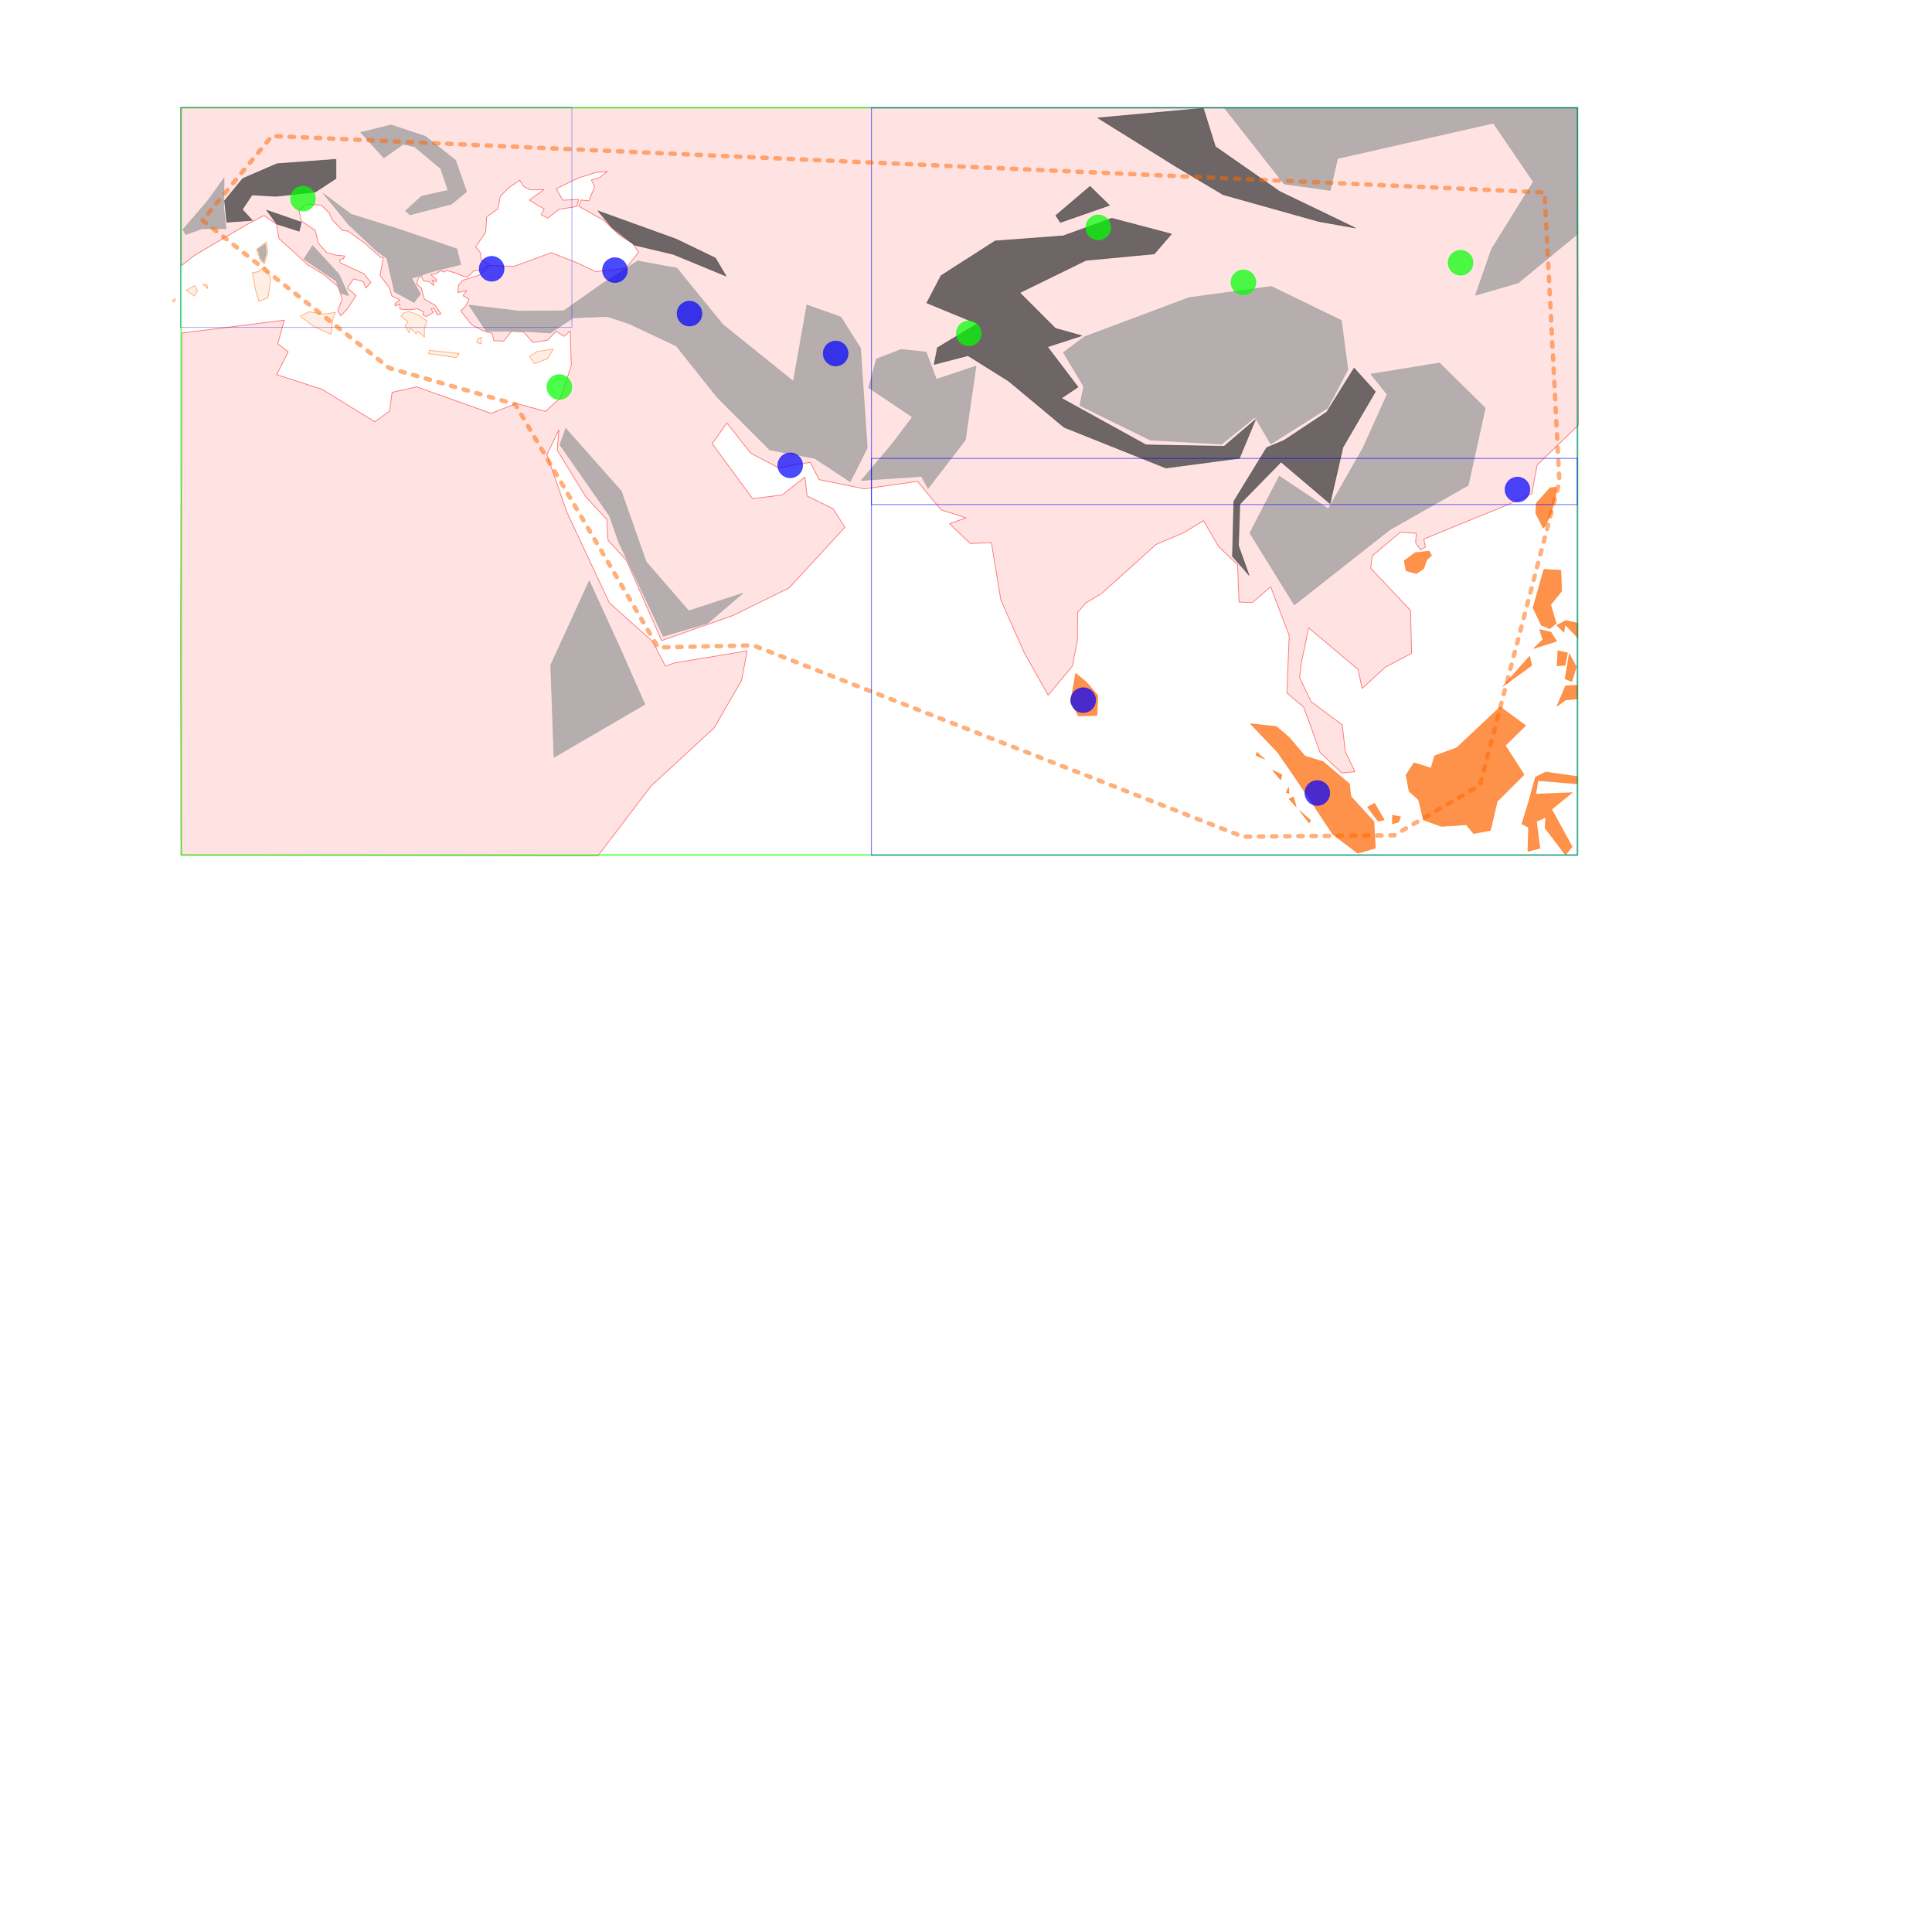 <?xml version="1.0" encoding="UTF-8" standalone="no"?>
<!-- Created with Inkscape (http://www.inkscape.org/) -->

<svg
   width="1000"
   height="1000"
   viewBox="0 0 264.583 264.583"
   version="1.1"
   id="svg5"
   xml:space="preserve"
   sodipodi:docname="map2_v3_export.svg"
   inkscape:version="1.2.2 (732a01da63, 2022-12-09)"
   xmlns:inkscape="http://www.inkscape.org/namespaces/inkscape"
   xmlns:sodipodi="http://sodipodi.sourceforge.net/DTD/sodipodi-0.dtd"
   xmlns="http://www.w3.org/2000/svg"
   xmlns:svg="http://www.w3.org/2000/svg"><sodipodi:namedview
     id="namedview7"
     pagecolor="#ffffff"
     bordercolor="#000000"
     borderopacity="0.25"
     inkscape:showpageshadow="2"
     inkscape:pageopacity="0.0"
     inkscape:pagecheckerboard="0"
     inkscape:deskcolor="#d1d1d1"
     inkscape:document-units="mm"
     showgrid="false"
     inkscape:zoom="2.9540684"
     inkscape:cx="558.38247"
     inkscape:cy="146.91603"
     inkscape:window-width="1920"
     inkscape:window-height="1009"
     inkscape:window-x="1912"
     inkscape:window-y="-8"
     inkscape:window-maximized="1"
     inkscape:current-layer="layer4" /><defs
     id="defs2" /><g
     inkscape:groupmode="layer"
     id="layer4"
     inkscape:label="Layer 3"
     style="display:inline" /><g
     inkscape:label="Layer 1"
     inkscape:groupmode="layer"
     id="layer1"><path
       style="fill:#ff0000;fill-opacity:0.113;stroke:#ff0000;stroke-width:0.1;stroke-linecap:round;stroke-linejoin:round;stroke-dasharray:none;stroke-opacity:0.521;paint-order:fill markers stroke"
       d="m 24.817,36.389 1.846,-1.429 7.093,-4.18 2.407,-1.267 1.71,1.203 0.317,1.963 1.773,1.583 2.158,1.99 2.338,1.43 1.837,1.583 0.57,1.71 -0.611,1.572 0.421,0.708 0.927,-0.997 1.163,-1.79 -1.203,-1.013 0.864,-1.263 1.341,0.376 0.328,0.887 0.697,-0.76 -0.95,-1.203 -3.241,-1.498 -0.095,-0.424 0.536,-0.145 0.163,-0.369 -1.157,-0.114 -1.276,-0.336 -1.187,-1.31 -0.403,-1.735 -1.926,-1.299 -0.336,-1.523 1.243,-0.784 1.858,0.146 1.075,1.086 0.347,0.851 1.422,1.511 0.784,0.112 2.351,1.679 2.105,1.892 0.392,0.078 -0.459,2.396 1.243,1.635 0.414,1.232 1.075,0.493 -0.728,0.571 0.146,0.269 0.526,-0.28 0.09,0.705 1.288,0.09 1.064,-0.134 0.884,0.437 -0.19,0.369 0.526,0.258 0.996,-0.582 -0.336,-0.481 0.403,-0.045 0.459,0.884 0.493,-0.146 -0.806,-1.187 -1.455,-0.817 -0.448,-1.556 -0.616,-0.526 0.246,-0.851 0.392,-0.28 0.258,0.705 0.851,0.112 0.56,0.515 0.067,-0.246 -0.258,-0.47 0.571,0.202 0.09,-0.235 -0.84,-0.739 0.661,-0.101 0.728,-0.437 0.392,0.19 0.336,-0.235 1.265,0.358 0.75,0.325 0.828,0.246 0.963,-0.884 1.03,-0.034 0.985,-0.84 -1.086,-0.649 -0.022,-0.907 -0.694,-0.828 1.388,-2.015 0.112,-2.082 1.567,-1.12 0.291,-1.679 1.276,-1.299 1.411,-0.94 0.537,0.873 0.896,0.448 1.881,-0.022 -2.015,1.411 0.918,0.582 1.12,0.627 -0.403,0.806 0.896,0.47 1.545,-1.209 2.418,-0.381 0.291,-0.963 -2.194,0.09 -0.896,-1.567 3.112,-1.5 2.262,-0.717 1.635,-0.146 -1.116,0.859 -1.079,0.317 0.448,0.918 -0.806,1.926 -1.03,-0.112 -0.358,0.851 3.471,1.948 2.217,2.105 1.791,1.075 0.717,1.209 -1.747,2.15 -4.12,0.47 -2.351,-1.12 -3.717,-1.478 -5.105,1.881 -3.336,-0.134 -1.455,1.343 -2.284,0.717 -0.533,0.656 -0.072,1.001 1.187,-0.291 -0.493,0.728 0.806,0.437 -0.425,0.963 -0.694,0.661 1.455,1.881 1.478,0.795 1.366,0.425 0.224,0.985 1.343,0.067 1.075,-1.343 1.679,0.09 1.232,1.433 2.015,-0.313 1.209,-1.209 1.052,0.694 0.873,-0.739 0.133,4.731 -1.449,4.379 -2.067,1.893 -4.015,-1.071 -3.431,1.355 -10.217,-3.642 -3.361,0.749 -0.352,2.584 -2.023,1.459 -7.226,-4.458 -6.202,-1.998 1.579,-3.134 -1.43,-1.1 0.896,-3.229 -14.029,1.761 -0.173,42.578 0.083,28.908 57.065,0.119 7.282,-9.57 8.621,-7.95 3.775,-6.508 0.752,-4.052 -9.874,1.639 -1.323,0.429 -1.742,-3.359 -5.915,-5.273 -5.792,-12.349 -2.767,-7.946 1.629,-3.397 -0.216,2.786 3.935,6.421 2.859,3.064 0.16,2.841 2.542,2.794 4.798,10.946 9.828,-3.457 7.622,-3.754 7.654,-8.311 -1.626,-2.54 -3.559,-1.749 -0.291,-2.584 -3.127,2.455 -4.034,0.499 -5.542,-7.527 2.012,-2.825 3.277,4.142 3.812,1.991 4.341,-0.761 1.183,2.371 6.21,1.275 7.282,-1.031 3.232,3.903 3.413,1.092 -2.255,0.813 2.823,2.694 2.909,-0.091 1.29,7.829 3.185,7.196 3.296,5.844 3.337,-3.998 0.677,-3.618 0.018,-3.708 1.132,-1.307 2.162,-1.297 7.439,-6.706 3.795,-1.608 2.714,-1.657 2.065,3.552 2.604,2.476 0.192,5.115 1.828,0.081 2.506,-2.171 2.537,6.676 -0.307,7.87 2.274,1.92 0.971,2.604 1.287,3.625 2.979,2.804 1.809,-0.173 -1.325,-2.752 -0.418,-3.672 -4.26,-3.162 -1.573,-3.286 0.237,-2.114 1.003,-4.701 6.759,5.686 0.552,2.604 3.172,-2.916 3.603,-1.895 -0.141,-5.871 -5.449,-5.795 0.201,-1.68 3.864,-3.249 2.182,0.163 -0.112,1.269 0.682,0.986 0.673,-0.381 -0.22,-1.098 10.896,-4.452 3.879,-1.76 0.745,-3.928 5.651,-5.467 -0.119,-43.458 H 24.817 Z"
       id="path356"
       sodipodi:nodetypes="ccccccccccccccccccccccccccccccccccccccccccccccccccccccccccccccccccccccccccccccccccccccccccccccccccccccccccccccccccccccccccccccccccccccccccccccccccccccccccccccccccccccccccccccccccccccccccccccccccccccccccccccccccccccccccccccccccccccccccccccccccccccccc" /><path
       style="fill:#ff6600;fill-opacity:0.113;stroke:#ff6600;stroke-width:0.1;stroke-linecap:round;stroke-linejoin:round;stroke-dasharray:none;stroke-opacity:0.521;paint-order:fill markers stroke"
       d="m 41.133,43.305 1.187,-0.605 1.97,0.313 1.646,-0.222 -0.37,0.983 -0.224,1.993 -2.351,-1.03 z"
       id="path13750"
       sodipodi:nodetypes="cccccccc" /><path
       style="fill:#ff6600;fill-opacity:0.113;stroke:#ff6600;stroke-width:0.1;stroke-linecap:round;stroke-linejoin:round;stroke-dasharray:none;stroke-opacity:0.521;paint-order:fill markers stroke"
       d="m 54.925,43.288 0.396,-0.475 0.728,-0.142 1.251,0.475 1.172,0.807 -0.348,1.029 v 1.187 l -0.902,-0.776 -0.237,0.317 -0.807,-0.792 -0.127,0.665 -0.602,-0.966 0.412,-0.507 z"
       id="path13752"
       sodipodi:nodetypes="cccccccccccccc" /><path
       style="fill:#ff6600;fill-opacity:0.113;stroke:#ff6600;stroke-width:0.1;stroke-linecap:round;stroke-linejoin:round;stroke-dasharray:none;stroke-opacity:0.521;paint-order:fill markers stroke"
       d="m 35.132,34.147 1.343,-1.03 0.202,1.411 -0.47,1.59 -0.537,-0.381 z"
       id="path13754" /><path
       style="fill:#ff6600;fill-opacity:0.113;stroke:#ff6600;stroke-width:0.1;stroke-linecap:round;stroke-linejoin:round;stroke-dasharray:none;stroke-opacity:0.521;paint-order:fill markers stroke"
       d="m 34.572,37.349 0.761,-0.134 0.94,-0.717 0.806,1.59 -0.381,2.665 -1.232,0.537 -0.47,-1.545 z"
       id="path13756" /><path
       style="fill:#ff6600;fill-opacity:0.113;stroke:#ff6600;stroke-width:0.1;stroke-linecap:round;stroke-linejoin:round;stroke-dasharray:none;stroke-opacity:0.521;paint-order:fill markers stroke"
       d="m 25.504,39.756 1.176,-0.649 0.358,0.649 -0.425,0.795 z"
       id="path13758" /><path
       style="fill:#ff6600;fill-opacity:0.113;stroke:#ff6600;stroke-width:0.1;stroke-linecap:round;stroke-linejoin:round;stroke-dasharray:none;stroke-opacity:0.521;paint-order:fill markers stroke"
       d="m 27.788,38.928 0.582,0.101 0.045,0.47 z"
       id="path13760" /><path
       style="fill:#ff6600;fill-opacity:0.113;stroke:#ff6600;stroke-width:0.1;stroke-linecap:round;stroke-linejoin:round;stroke-dasharray:none;stroke-opacity:0.521;paint-order:fill markers stroke"
       d="m 23.567,41.178 0.414,-0.291 -0.067,0.493 z"
       id="path13762" /><path
       style="fill:#ff6600;fill-opacity:0.113;stroke:#ff6600;stroke-width:0.1;stroke-linecap:round;stroke-linejoin:round;stroke-dasharray:none;stroke-opacity:0.521;paint-order:fill markers stroke"
       d="m 58.845,47.985 4.053,0.425 -0.403,0.56 -3.807,-0.537 z"
       id="path13764" /><path
       style="fill:#ff6600;fill-opacity:0.113;stroke:#ff6600;stroke-width:0.1;stroke-linecap:round;stroke-linejoin:round;stroke-dasharray:none;stroke-opacity:0.521;paint-order:fill markers stroke"
       d="m 65.391,46.423 0.538,-0.237 -0.048,0.887 -0.602,-0.158 z"
       id="path13766" /><path
       style="fill:#ff6600;fill-opacity:0.113;stroke:#ff6600;stroke-width:0.1;stroke-linecap:round;stroke-linejoin:round;stroke-dasharray:none;stroke-opacity:0.521;paint-order:fill markers stroke"
       d="m 72.516,48.829 1.029,-0.681 2.248,-0.364 -0.823,1.346 -1.773,0.665 z"
       id="path13768" /><path
       style="fill:#ff6600;fill-opacity:0.708;stroke:#ff6600;stroke-width:0.1;stroke-linecap:round;stroke-linejoin:round;stroke-dasharray:none;stroke-opacity:0.521;paint-order:fill markers stroke"
       d="m 147.311,92.212 -0.697,3.927 1.077,1.9 2.533,-0.063 0.127,-2.723 -1.583,-1.837 z"
       id="path13939" /><path
       style="fill:#ff6600;fill-opacity:0.708;stroke:#ff6600;stroke-width:0.1;stroke-linecap:round;stroke-linejoin:round;stroke-dasharray:none;stroke-opacity:0.521;paint-order:fill markers stroke"
       d="m 171.251,99.115 3.737,3.927 3.04,4.433 4.497,6.777 3.42,2.597 2.407,-0.697 -0.19,-3.61 -3.167,-3.483 -0.19,-1.71 -3.61,-3.04 -2.47,-0.76 -2.217,-2.597 -1.71,-1.457 z"
       id="path13941" /><path
       style="fill:#ff6600;fill-opacity:0.708;stroke:#ff6600;stroke-width:0.1;stroke-linecap:round;stroke-linejoin:round;stroke-dasharray:none;stroke-opacity:0.521;paint-order:fill markers stroke"
       d="m 187.282,110.524 1.433,1.926 0.851,-0.157 -1.321,-2.284 z"
       id="path13943" /><path
       style="fill:#ff6600;fill-opacity:0.708;stroke:#ff6600;stroke-width:0.1;stroke-linecap:round;stroke-linejoin:round;stroke-dasharray:none;stroke-opacity:0.521;paint-order:fill markers stroke"
       d="m 190.708,111.644 -0.022,1.187 0.851,-0.269 0.269,-0.694 z"
       id="path13945" /><path
       style="fill:#ff6600;fill-opacity:0.708;stroke:#ff6600;stroke-width:0.1;stroke-linecap:round;stroke-linejoin:round;stroke-dasharray:none;stroke-opacity:0.521;paint-order:fill markers stroke"
       d="m 172.011,103.448 1.187,0.515 -1.075,-0.94 z"
       id="path13947" /><path
       style="fill:#ff6600;fill-opacity:0.708;stroke:#ff6600;stroke-width:0.1;stroke-linecap:round;stroke-linejoin:round;stroke-dasharray:none;stroke-opacity:0.521;paint-order:fill markers stroke"
       d="m 174.295,105.486 1.075,1.321 0.202,-0.694 z"
       id="path13949" /><path
       style="fill:#ff6600;fill-opacity:0.708;stroke:#ff6600;stroke-width:0.1;stroke-linecap:round;stroke-linejoin:round;stroke-dasharray:none;stroke-opacity:0.521;paint-order:fill markers stroke"
       d="m 176.153,108.531 0.313,-0.717 0.067,0.828 z"
       id="path13951" /><path
       style="fill:#ff6600;fill-opacity:0.708;stroke:#ff6600;stroke-width:0.1;stroke-linecap:round;stroke-linejoin:round;stroke-dasharray:none;stroke-opacity:0.521;paint-order:fill markers stroke"
       d="m 176.534,109.405 0.985,1.097 -0.381,-1.366 z"
       id="path13953" /><path
       style="fill:#ff6600;fill-opacity:0.708;stroke:#ff6600;stroke-width:0.1;stroke-linecap:round;stroke-linejoin:round;stroke-dasharray:none;stroke-opacity:0.521;paint-order:fill markers stroke"
       d="m 177.98,111.022 1.298,1.678 0.206,-0.348 z"
       id="path13955" /><path
       style="fill:#ff6600;fill-opacity:0.708;stroke:#ff6600;stroke-width:0.1;stroke-linecap:round;stroke-linejoin:round;stroke-dasharray:none;stroke-opacity:0.521;paint-order:fill markers stroke"
       d="m 193.639,104.467 2.343,0.728 0.475,-1.678 3.04,-1.108 5.953,-5.605 3.483,2.565 -2.787,2.723 2.565,3.99 -3.673,3.673 -0.918,3.958 -2.312,0.443 -0.982,-1.203 -3.42,0.222 -2.47,-0.887 -0.665,-2.755 -1.298,-1.172 -0.412,-2.217 z"
       id="path13957" /><path
       style="fill:#ff6600;fill-opacity:0.708;stroke:#ff6600;stroke-width:0.1;stroke-linecap:round;stroke-linejoin:round;stroke-dasharray:none;stroke-opacity:0.521;paint-order:fill markers stroke"
       d="m 192.309,76.807 1.472,-1.108 1.947,-0.237 0.317,0.602 -0.665,0.617 -0.412,1.203 -0.997,0.665 -1.409,-0.396 z"
       id="path13959" /><path
       style="fill:#ff6600;fill-opacity:0.708;stroke:#ff6600;stroke-width:0.1;stroke-linecap:round;stroke-linejoin:round;stroke-dasharray:none;stroke-opacity:0.521;paint-order:fill markers stroke"
       d="m 212.291,66.8 -1.884,2.09 -0.095,1.377 1.029,2.058 0.253,-0.269 0.807,-1.678 0.649,-2.47 0.063,-1.187 z"
       id="path13961" /><path
       style="fill:#ff6600;fill-opacity:0.708;stroke:#ff6600;stroke-width:0.1;stroke-linecap:round;stroke-linejoin:round;stroke-dasharray:none;stroke-opacity:0.521;paint-order:fill markers stroke"
       d="m 211.436,77.962 2.312,0.158 0.127,2.818 -1.52,1.868 0.76,2.565 -0.887,0.728 -1.14,-0.475 -1.14,-2.375 z"
       id="path13963" /><path
       style="fill:#ff6600;fill-opacity:0.708;stroke:#ff6600;stroke-width:0.1;stroke-linecap:round;stroke-linejoin:round;stroke-dasharray:none;stroke-opacity:0.521;paint-order:fill markers stroke"
       d="m 205.8,93.999 3.672,-4.12 0.291,1.254 z"
       id="path13965" /><path
       style="fill:#ff6600;fill-opacity:0.708;stroke:#ff6600;stroke-width:0.1;stroke-linecap:round;stroke-linejoin:round;stroke-dasharray:none;stroke-opacity:0.521;paint-order:fill markers stroke"
       d="m 213.234,96.709 1.164,-2.777 1.644,-0.09 v 1.858 l -1.644,0.157 z"
       id="path13967" /><path
       style="fill:#ff6600;fill-opacity:0.708;stroke:#ff6600;stroke-width:0.1;stroke-linecap:round;stroke-linejoin:round;stroke-dasharray:none;stroke-opacity:0.521;paint-order:fill markers stroke"
       d="m 213.346,89.118 -0.112,2.06 1.097,-0.067 0.336,-1.702 z"
       id="path13969" /><path
       style="fill:#ff6600;fill-opacity:0.708;stroke:#ff6600;stroke-width:0.1;stroke-linecap:round;stroke-linejoin:round;stroke-dasharray:none;stroke-opacity:0.521;paint-order:fill markers stroke"
       d="m 210.86,86.207 0.425,1.388 -1.254,1.209 3.135,-0.985 -0.761,-1.232 z"
       id="path13971" /><path
       style="fill:#ff6600;fill-opacity:0.708;stroke:#ff6600;stroke-width:0.1;stroke-linecap:round;stroke-linejoin:round;stroke-dasharray:none;stroke-opacity:0.521;paint-order:fill markers stroke"
       d="m 213.211,85.625 0.963,0.963 0.157,-1.052 1.761,1.814 v -1.993 l -1.626,-0.381 z"
       id="path13973" /><path
       style="fill:#ff6600;fill-opacity:0.708;stroke:#ff6600;stroke-width:0.1;stroke-linecap:round;stroke-linejoin:round;stroke-dasharray:none;stroke-opacity:0.521;paint-order:fill markers stroke"
       d="m 214.913,89.543 -0.582,3.426 0.918,0.358 0.627,-1.993 z"
       id="path13975" /><path
       style="fill:#ff6600;fill-opacity:0.708;stroke:#ff6600;stroke-width:0.1;stroke-linecap:round;stroke-linejoin:round;stroke-dasharray:none;stroke-opacity:0.521;paint-order:fill markers stroke"
       d="m 208.419,112.83 0.918,-2.978 0.94,-3.426 1.411,-0.694 4.353,0.627 v 0.985 l -5.428,-0.448 -0.291,1.858 4.971,-0.202 -2.799,2.284 2.799,5.105 -0.896,1.144 -2.799,-3.674 0.09,-1.5 -1.276,0.587 0.47,3.667 -1.635,0.425 0.09,-3.292 z"
       id="path13977" /></g><g
     inkscape:groupmode="layer"
     id="layer6"
     inkscape:label="Layer 4"><path
       style="fill:#333333;fill-opacity:0.708;stroke:#333333;stroke-width:0.1;stroke-linecap:round;stroke-linejoin:round;stroke-opacity:0.521;paint-order:fill markers stroke"
       d="m 34.548,30.178 -1.362,-1.488 1.33,-1.995 3.23,0.19 5.415,-0.57 2.85,-1.868 v -2.628 l -8.075,0.602 -4.687,2.027 -2.502,3.04 0.317,2.945 z"
       id="path14918" /><path
       style="fill:#333333;fill-opacity:0.708;stroke:#333333;stroke-width:0.1;stroke-linecap:round;stroke-linejoin:round;stroke-opacity:0.521;paint-order:fill markers stroke"
       d="m 36.511,28.785 4.75,1.647 -0.285,1.235 -3.072,-0.982 z"
       id="path14920" /><path
       style="fill:#333333;fill-opacity:0.708;stroke:#333333;stroke-width:0.1;stroke-linecap:round;stroke-linejoin:round;stroke-opacity:0.521;paint-order:fill markers stroke"
       d="m 81.889,28.88 10.703,3.863 5.383,2.597 1.457,2.47 -7.22,-2.977 -5.32,-1.267 -3.04,-2.343 z"
       id="path14976" /><path
       style="fill:#333333;fill-opacity:0.708;stroke:#333333;stroke-width:0.1;stroke-linecap:round;stroke-linejoin:round;stroke-opacity:0.521;paint-order:fill markers stroke"
       d="m 128.882,37.746 7.41,-4.75 9.31,-0.697 6.65,-2.407 8.17,2.153 -2.343,2.723 -9.373,0.887 -9.057,4.433 4.877,4.877 3.61,1.013 -4.687,1.52 4.18,5.51 -2.28,1.52 11.59,6.397 10.703,0.19 4.307,-3.673 -2.217,5.32 -10.07,1.33 -13.933,-5.573 -7.6,-6.333 -5.573,-3.483 -4.623,1.203 0.443,-2.28 5.447,-3.293 -6.903,-2.85 z"
       id="path14978" /><path
       style="fill:#333333;fill-opacity:0.708;stroke:#333333;stroke-width:0.1;stroke-linecap:round;stroke-linejoin:round;stroke-opacity:0.521;paint-order:fill markers stroke"
       d="m 144.588,29.513 4.687,-3.99 2.66,2.597 -6.713,2.343 z"
       id="path14980" /><path
       style="fill:#333333;fill-opacity:0.708;stroke:#333333;stroke-width:0.1;stroke-linecap:round;stroke-linejoin:round;stroke-opacity:0.521;paint-order:fill markers stroke"
       d="m 150.351,16.15 10.577,6.587 6.587,3.927 13.11,3.673 5.003,0.887 -10.387,-5.003 -8.803,-6.143 -1.647,-5.257 z"
       id="path14982" /><path
       style="fill:#333333;fill-opacity:0.708;stroke:#333333;stroke-width:0.1;stroke-linecap:round;stroke-linejoin:round;stroke-opacity:0.521;paint-order:fill markers stroke"
       d="m 168.971,68.652 4.497,-7.347 2.407,-1.013 5.827,-3.863 3.737,-6.017 2.913,3.23 -4.433,7.6 -1.773,7.727 -6.713,-5.7 -5.637,5.763 -0.19,5.7 1.457,4.053 -2.28,-2.597 z"
       id="path14984" /><path
       style="fill:#999999;fill-opacity:0.708;stroke:#999999;stroke-width:0.1;stroke-linecap:round;stroke-linejoin:round;stroke-opacity:0.521;paint-order:fill markers stroke"
       d="m 86.162,44.335 6.449,3.045 5.643,7.076 7.165,7.165 6.177,1.165 4.845,3.195 2.334,-4.645 -0.926,-13.663 -2.692,-4.251 -4.66,-1.667 -1.854,10.461 -9.673,-7.792 -6.27,-7.703 -5.374,-0.985 -4.747,3.045 -5.381,3.785 -6.187,0.028 -6.793,-0.812 2.377,3.598 4.832,-0.029 3.934,0.261 3.148,-2.086 4.652,-0.178 z"
       id="path15051"
       sodipodi:nodetypes="cccccccccccccccccccccccc" /><path
       style="fill:#999999;fill-opacity:0.708;stroke:#999999;stroke-width:0.1;stroke-linecap:round;stroke-linejoin:round;stroke-opacity:0.521;paint-order:fill markers stroke"
       d="m 47.739,30.766 3.762,3.538 1.478,1.075 1.03,4.568 2.687,1.478 0.896,-1.164 -1.209,-2.15 3.09,-0.985 3.627,-0.896 -0.537,-2.15 -8.33,-2.821 -6.18,-1.926 -3.807,-2.866 z"
       id="path15269" /><path
       style="fill:#999999;fill-opacity:0.708;stroke:#999999;stroke-width:0.1;stroke-linecap:round;stroke-linejoin:round;stroke-opacity:0.521;paint-order:fill markers stroke"
       d="m 46.739,40.184 -0.728,-1.71 -4.402,-2.977 1.203,-1.868 3.61,3.927 1.33,2.945 z"
       id="path15271" /><path
       style="fill:#999999;fill-opacity:0.708;stroke:#999999;stroke-width:0.1;stroke-linecap:round;stroke-linejoin:round;stroke-opacity:0.521;paint-order:fill markers stroke"
       d="m 35.3,34.158 1.064,-0.739 0.112,1.243 -0.347,1.232 -0.414,-0.448 z"
       id="path15273" /><path
       style="fill:#999999;fill-opacity:0.708;stroke:#999999;stroke-width:0.1;stroke-linecap:round;stroke-linejoin:round;stroke-opacity:0.521;paint-order:fill markers stroke"
       d="m 25.056,31.438 3.336,-3.874 2.306,-3.202 -0.067,3.986 0.336,2.978 h -3.314 l -2.217,0.806 z"
       id="path15275" /><path
       style="fill:#999999;fill-opacity:0.708;stroke:#999999;stroke-width:0.1;stroke-linecap:round;stroke-linejoin:round;stroke-opacity:0.521;paint-order:fill markers stroke"
       d="m 56.785,20.108 3.583,3 0.985,2.956 -3.627,0.806 -2.194,2.015 0.627,0.537 5.687,-1.478 2.06,-1.702 -1.523,-4.299 -4.12,-3.269 -4.702,-1.567 -4.165,1.03 3.18,3.493 2.642,-1.881 z"
       id="path15277" /><path
       style="fill:#999999;fill-opacity:0.708;stroke:#999999;stroke-width:0.1;stroke-linecap:round;stroke-linejoin:round;stroke-opacity:0.521;paint-order:fill markers stroke"
       d="m 148.5,46.126 14.331,-5.374 11.285,-1.523 9.584,4.657 0.896,6.717 -2.777,5.284 -7.792,4.926 -2.15,-3.672 -4.568,3.672 -9.763,-0.537 -9.673,-4.747 0.537,-2.597 -2.777,-4.657 z"
       id="path15279" /><path
       style="fill:#999999;fill-opacity:0.708;stroke:#999999;stroke-width:0.1;stroke-linecap:round;stroke-linejoin:round;stroke-opacity:0.521;paint-order:fill markers stroke"
       d="m 187.73,51.232 2.239,2.777 -3.314,7.344 -4.747,8.33 -6.717,-4.478 -4.03,7.792 6.09,9.852 13.077,-10.3 10.748,-6.09 2.329,-10.569 -6.27,-6.18 z"
       id="path15281" /><path
       style="fill:#999999;fill-opacity:0.708;stroke:#999999;stroke-width:0.1;stroke-linecap:round;stroke-linejoin:round;stroke-opacity:0.521;paint-order:fill markers stroke"
       d="m 209.987,24.899 -5.732,9.225 -2.194,6.314 5.867,-1.702 8.15,-6.717 -0.064,-17.249 -48.339,10e-7 8.182,10.424 6.311,0.889 1.017,-4.373 21.327,-4.845 z"
       id="path15283"
       sodipodi:nodetypes="cccccccccccc" /><path
       style="fill:#999999;fill-opacity:0.708;stroke:#999999;stroke-width:0.1;stroke-linecap:round;stroke-linejoin:round;stroke-opacity:0.521;paint-order:fill markers stroke"
       d="m 77.474,58.666 7.613,8.598 3.403,9.673 5.822,6.717 7.434,-2.418 -4.837,4.12 -6.09,1.791 -6.09,-12.897 -1.254,-3.583 -6.807,-9.763 z"
       id="path15285" /><path
       style="fill:#999999;fill-opacity:0.708;stroke:#999999;stroke-width:0.1;stroke-linecap:round;stroke-linejoin:round;stroke-opacity:0.521;paint-order:fill markers stroke"
       d="M 80.699,79.534 75.414,91.088 75.862,103.717 88.312,96.462 84.998,88.939 Z"
       id="path15287" /><path
       style="fill:#999999;fill-opacity:0.708;stroke:#999999;stroke-width:0.1;stroke-linecap:round;stroke-linejoin:round;stroke-opacity:0.521;paint-order:fill markers stroke"
       d="m 123.427,47.842 3.412,0.382 1.393,3.718 5.435,-1.809 -1.462,10.115 -5.114,6.642 -0.897,-1.643 -8.257,0.557 4.282,-5.064 2.732,-3.627 -6.001,-4.03 1.078,-3.916 z"
       id="path15776"
       sodipodi:nodetypes="ccccccccccccc" /></g><g
     inkscape:groupmode="layer"
     id="layer2"
     inkscape:label="Layer 2"><rect
       style="display:inline;fill:none;fill-opacity:0.113;stroke:#00ff00;stroke-width:0.238;stroke-linecap:round;stroke-linejoin:round;stroke-dasharray:none;stroke-opacity:0.521;paint-order:fill markers stroke"
       id="rect13822"
       width="191.225"
       height="102.344"
       x="24.817"
       y="14.742" /><circle
       style="fill:#00ff00;fill-opacity:0.708;stroke:#00ff00;stroke-width:0.1;stroke-linecap:round;stroke-linejoin:round;stroke-opacity:0.521;paint-order:fill markers stroke"
       id="path14287"
       cx="41.491"
       cy="27.206"
       r="1.702" /><circle
       style="fill:#0000ff;fill-opacity:0.708;stroke:#0000ff;stroke-width:0.1;stroke-linecap:round;stroke-linejoin:round;stroke-opacity:0.521;paint-order:fill markers stroke"
       id="circle14289"
       cx="67.331"
       cy="36.812"
       r="1.702" /><circle
       style="fill:#0000ff;fill-opacity:0.708;stroke:#0000ff;stroke-width:0.1;stroke-linecap:round;stroke-linejoin:round;stroke-opacity:0.521;paint-order:fill markers stroke"
       id="circle14291"
       cx="84.214"
       cy="36.991"
       r="1.702" /><circle
       style="fill:#0000ff;fill-opacity:0.708;stroke:#0000ff;stroke-width:0.1;stroke-linecap:round;stroke-linejoin:round;stroke-opacity:0.521;paint-order:fill markers stroke"
       id="circle14293"
       cx="94.425"
       cy="42.947"
       r="1.702" /><circle
       style="fill:#0000ff;fill-opacity:0.708;stroke:#0000ff;stroke-width:0.1;stroke-linecap:round;stroke-linejoin:round;stroke-opacity:0.521;paint-order:fill markers stroke"
       id="circle14295"
       cx="114.443"
       cy="48.41"
       r="1.702" /><circle
       style="fill:#0000ff;fill-opacity:0.708;stroke:#0000ff;stroke-width:0.1;stroke-linecap:round;stroke-linejoin:round;stroke-opacity:0.521;paint-order:fill markers stroke"
       id="circle14297"
       cx="108.218"
       cy="63.726"
       r="1.702" /><circle
       style="fill:#0000ff;fill-opacity:0.708;stroke:#0000ff;stroke-width:0.1;stroke-linecap:round;stroke-linejoin:round;stroke-opacity:0.521;paint-order:fill markers stroke"
       id="circle14299"
       cx="148.343"
       cy="95.882"
       r="1.702" /><circle
       style="fill:#0000ff;fill-opacity:0.708;stroke:#0000ff;stroke-width:0.1;stroke-linecap:round;stroke-linejoin:round;stroke-opacity:0.521;paint-order:fill markers stroke"
       id="circle14301"
       cx="180.407"
       cy="108.601"
       r="1.702" /><circle
       style="fill:#0000ff;fill-opacity:0.708;stroke:#0000ff;stroke-width:0.1;stroke-linecap:round;stroke-linejoin:round;stroke-opacity:0.521;paint-order:fill markers stroke"
       id="circle14303"
       cx="207.814"
       cy="67.042"
       r="1.702" /><circle
       style="fill:#00ff00;fill-opacity:0.708;stroke:#00ff00;stroke-width:0.1;stroke-linecap:round;stroke-linejoin:round;stroke-opacity:0.521;paint-order:fill markers stroke"
       id="circle14305"
       cx="76.601"
       cy="53.001"
       r="1.702" /><circle
       style="fill:#00ff00;fill-opacity:0.708;stroke:#00ff00;stroke-width:0.1;stroke-linecap:round;stroke-linejoin:round;stroke-opacity:0.521;paint-order:fill markers stroke"
       id="circle14307"
       cx="132.669"
       cy="45.656"
       r="1.702" /><circle
       style="fill:#00ff00;fill-opacity:0.708;stroke:#00ff00;stroke-width:0.1;stroke-linecap:round;stroke-linejoin:round;stroke-opacity:0.521;paint-order:fill markers stroke"
       id="circle14309"
       cx="150.403"
       cy="31.146"
       r="1.702" /><circle
       style="fill:#00ff00;fill-opacity:0.708;stroke:#00ff00;stroke-width:0.1;stroke-linecap:round;stroke-linejoin:round;stroke-opacity:0.521;paint-order:fill markers stroke"
       id="circle14802"
       cx="170.287"
       cy="38.67"
       r="1.702" /><circle
       style="fill:#00ff00;fill-opacity:0.708;stroke:#00ff00;stroke-width:0.1;stroke-linecap:round;stroke-linejoin:round;stroke-opacity:0.521;paint-order:fill markers stroke"
       id="circle14804"
       cx="200.023"
       cy="35.983"
       r="1.702" /><rect
       style="fill:none;fill-opacity:0.708;stroke:#0000ff;stroke-width:0.071;stroke-linecap:round;stroke-linejoin:round;stroke-opacity:0.521;paint-order:fill markers stroke"
       id="rect14858"
       width="53.598"
       height="30.117"
       x="24.72"
       y="14.728" /><rect
       style="fill:none;fill-opacity:0.708;stroke:#0000ff;stroke-width:0.128;stroke-linecap:round;stroke-linejoin:round;stroke-opacity:0.521;paint-order:fill markers stroke"
       id="rect14860"
       width="96.678"
       height="54.325"
       x="119.335"
       y="14.771" /><path
       style="fill:none;fill-opacity:0.708;stroke:#ff6600;stroke-width:0.6;stroke-linecap:round;stroke-linejoin:round;stroke-dasharray:0.6, 1.2;stroke-dashoffset:0;stroke-opacity:0.521;paint-order:fill markers stroke"
       d="m 27.743,30.167 25.583,20.246 17.226,4.94 19.57,33.313 13.035,-0.286 67.017,26.189 20.749,-0.174 11.74,-6.856 10.893,-41.546 -2.027,-39.646 -174.291,-7.727 z"
       id="path15411"
       sodipodi:nodetypes="cccccccccccc" /><rect
       style="fill:none;fill-opacity:0.708;stroke:#0000ff;stroke-width:0.128;stroke-linecap:round;stroke-linejoin:round;stroke-opacity:0.521;paint-order:fill markers stroke"
       id="rect15855"
       width="96.678"
       height="54.325"
       x="119.335"
       y="62.778" /></g></svg>

